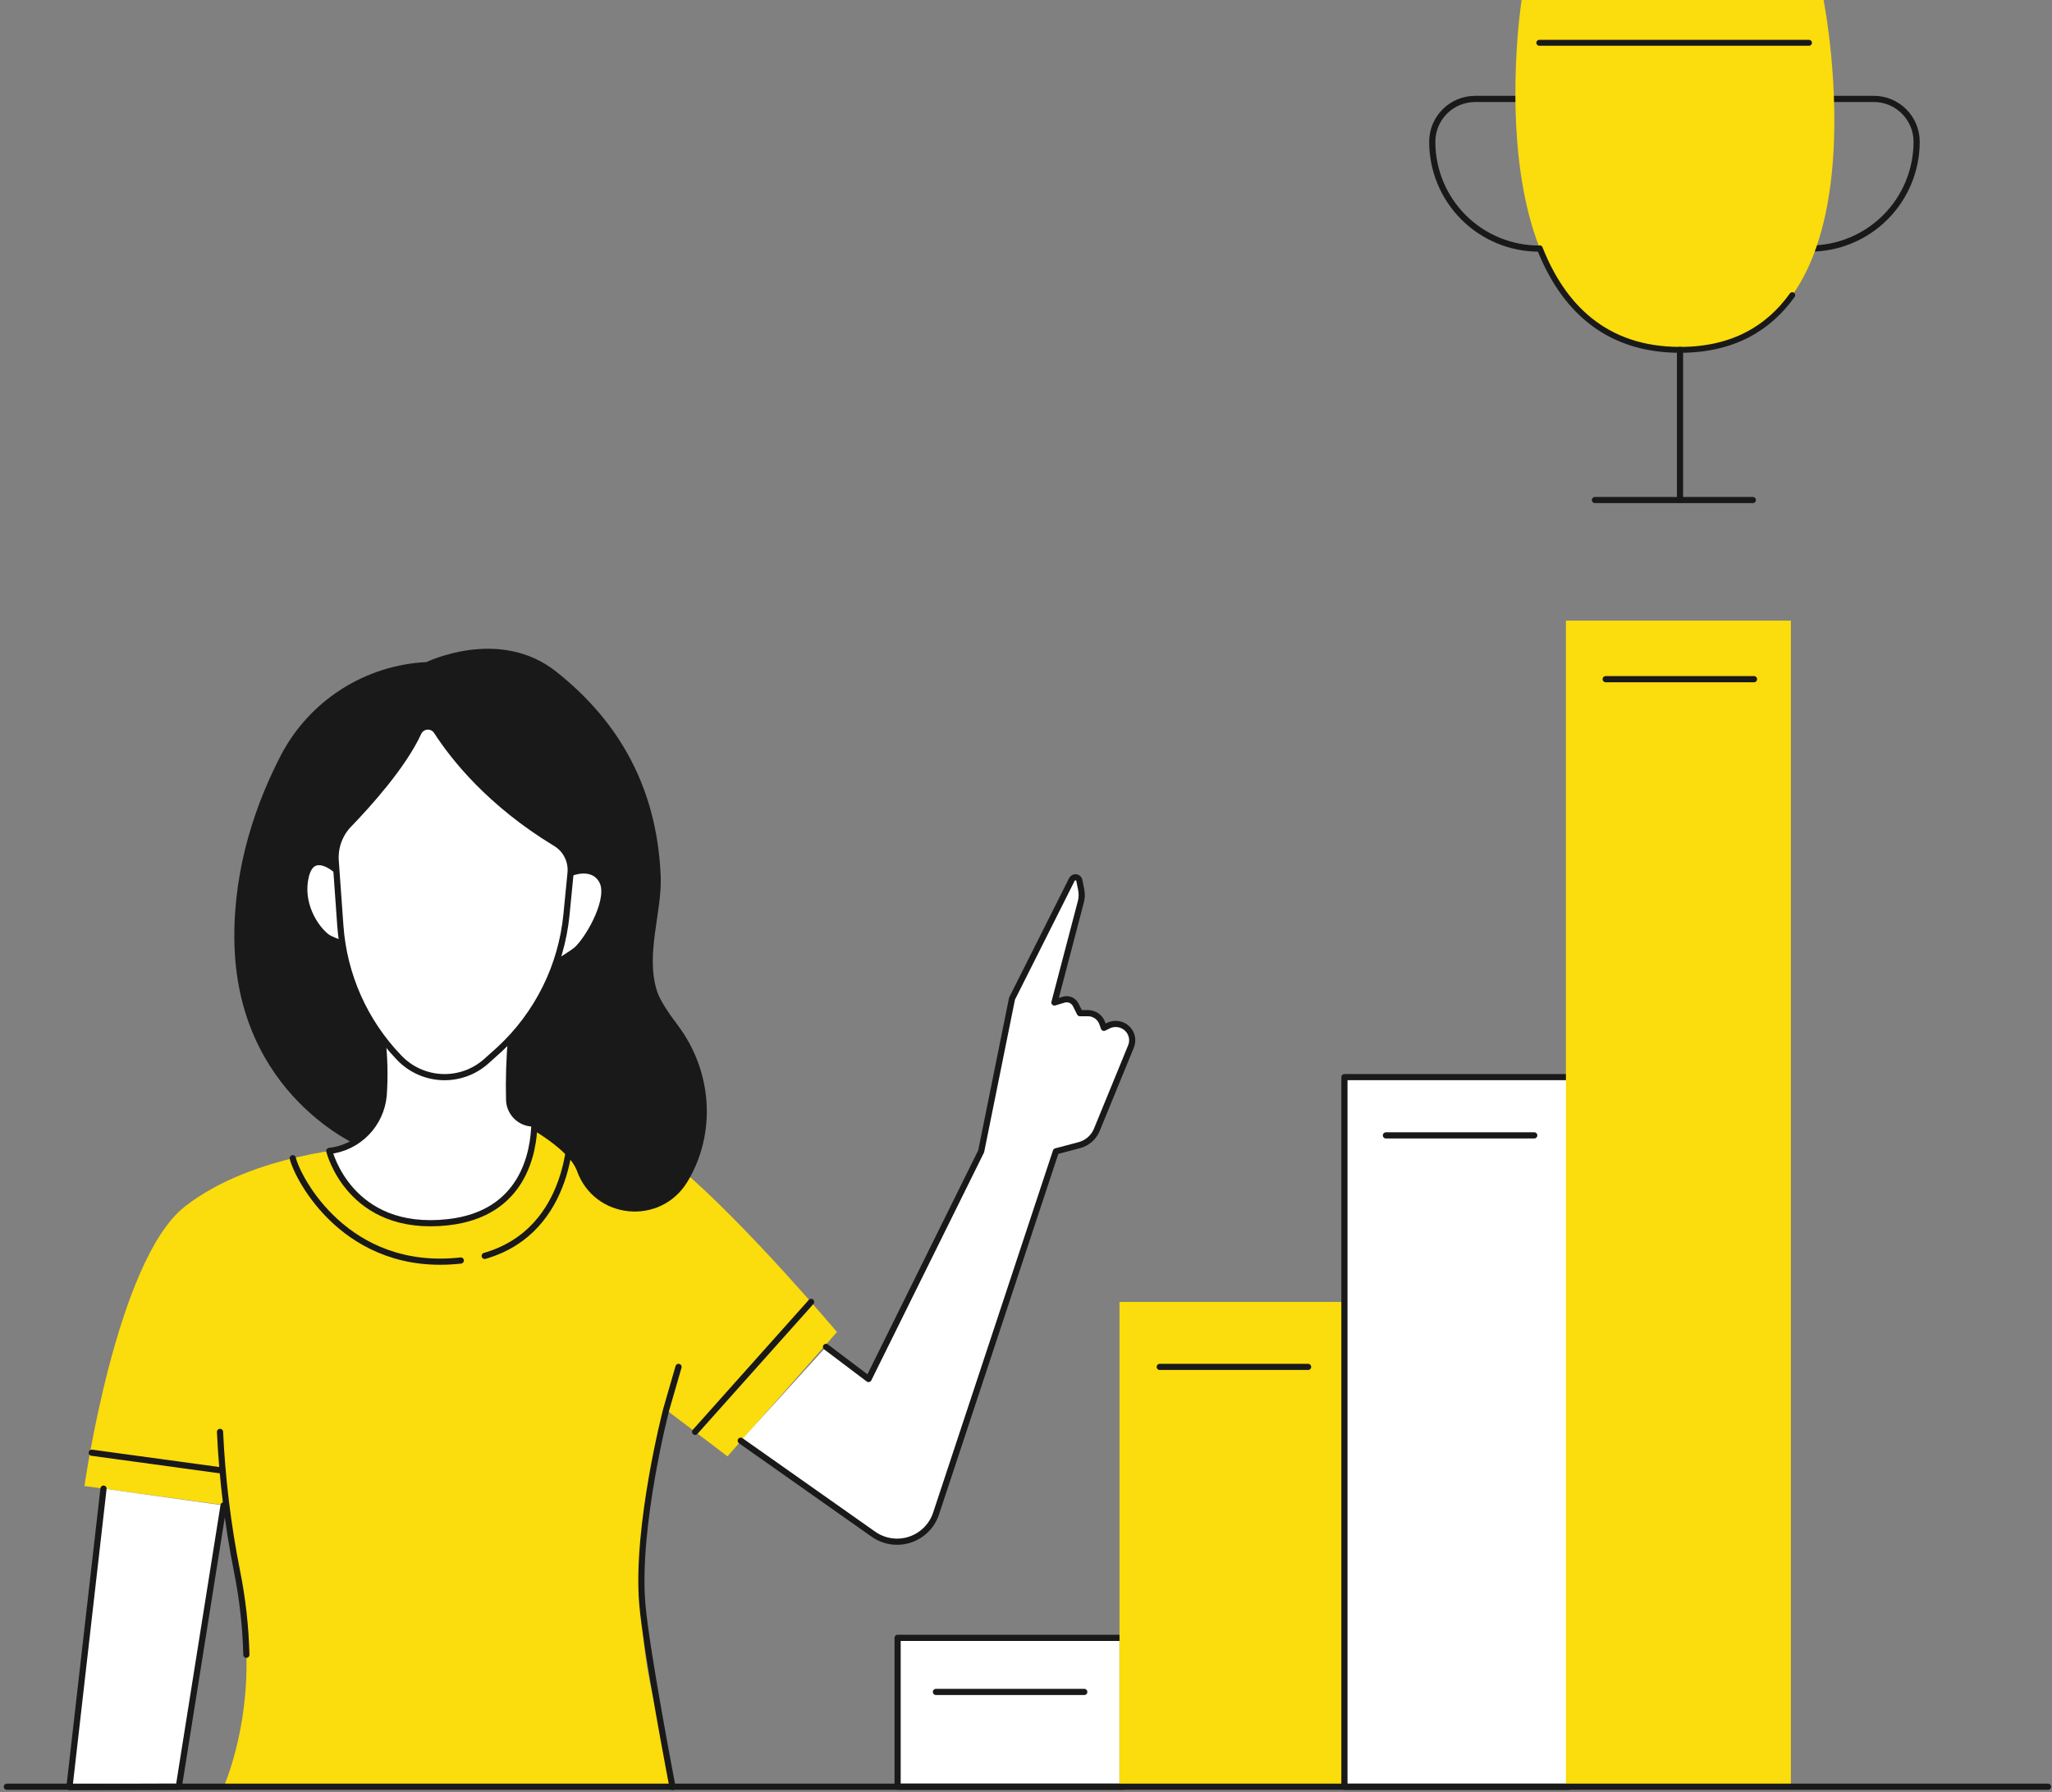 <svg width="300" height="262" viewBox="0 0 300 262" fill="none" xmlns="http://www.w3.org/2000/svg">
<rect x="0" y="0" width="300" height="262" fill="#808080" stroke="none"/>
<path d="M74.717 151.719C74.717 151.719 73.567 158.871 74.717 164.373C74.717 164.373 89.87 162.705 99.521 170.876C109.172 179.048 122.363 194.72 122.363 194.72L106.358 212.894L97.338 206.057C97.338 206.057 93.839 223.064 93.839 234.402C93.839 245.739 97.181 252.576 98.263 261.244H32.686C32.686 261.244 36.352 253.072 36.019 241.906C35.685 230.74 33.804 225.567 33.137 220.065L12.347 217.233C12.347 217.233 17.014 184.221 27.017 176.383C37.02 168.545 52.858 167.715 52.858 167.715C52.858 167.715 57.427 166.416 55.893 151.728L74.717 151.719Z" fill="#FBDC0C"/>
<path d="M84.296 171.025C82.943 167.607 75.957 164.058 75.957 164.058L52.863 167.706C52.863 167.706 34.404 160.206 34.26 137.143C34.192 126.527 37.498 117.273 41.083 110.373C43.139 106.453 46.182 103.137 49.912 100.754C53.642 98.371 57.93 97.002 62.351 96.785C62.351 96.785 72.99 91.594 81.293 98.165C89.595 104.736 96.008 114.098 96.594 128.078C96.811 133.319 94.308 139.506 96.067 144.923C96.477 146.181 97.681 148.016 99.097 149.883C103.95 156.328 104.766 165.063 100.865 172.126C100.751 172.333 100.634 172.535 100.513 172.73C96.585 179.242 86.885 178.304 84.341 171.134L84.296 171.025Z" fill="#191919"/>
<path d="M83.421 127.627C83.421 127.627 86.578 126.247 87.999 128.723C89.419 131.199 86.33 136.814 84.463 138.681C83.791 139.353 81.306 140.783 81.306 140.783L81.892 129.9L83.421 127.627Z" fill="white" stroke="#191919" stroke-width="0.902" stroke-linecap="round" stroke-linejoin="round"/>
<path d="M49.192 127.222C49.192 127.222 45.742 124.065 44.732 127.993C43.721 131.921 45.99 135.659 47.925 137.066C48.608 137.425 49.324 137.718 50.062 137.941C50.062 137.941 52.209 135.723 52.209 135.475C52.209 135.226 49.192 127.222 49.192 127.222Z" fill="white" stroke="#191919" stroke-width="0.902" stroke-linecap="round" stroke-linejoin="round"/>
<path d="M56.096 160.098C56.29 157.306 56.222 154.502 55.894 151.723H74.717C74.452 154.74 74.357 157.77 74.433 160.797C74.448 161.266 74.556 161.727 74.75 162.154C74.944 162.582 75.221 162.966 75.564 163.286C75.907 163.606 76.311 163.855 76.75 164.018C77.19 164.181 77.658 164.256 78.127 164.238C78.037 168.419 76.539 177.443 65.499 178.669C51.068 180.27 48.141 168.252 48.141 168.252C50.205 168.022 52.126 167.084 53.576 165.597C55.027 164.11 55.917 162.167 56.096 160.098Z" fill="white" stroke="#191919" stroke-width="0.902" stroke-linecap="round" stroke-linejoin="round"/>
<path d="M63.858 106.927C66.284 110.684 71.596 117.44 81.243 123.276C81.976 123.719 82.57 124.36 82.954 125.127C83.339 125.893 83.499 126.752 83.416 127.605L82.821 133.684C82.084 141.242 78.593 148.264 73.012 153.415C72.345 154.028 71.659 154.632 71.001 155.218C69.23 156.755 66.938 157.554 64.596 157.452C62.254 157.349 60.04 156.353 58.41 154.668L58.324 154.578C53.294 149.351 50.261 142.522 49.755 135.285L49.079 125.824C49.011 124.858 49.147 123.888 49.477 122.978C49.807 122.067 50.325 121.236 50.995 120.538C53.895 117.539 58.942 111.929 61.165 107.112C61.278 106.859 61.458 106.642 61.686 106.483C61.913 106.325 62.179 106.231 62.456 106.212C62.732 106.193 63.009 106.249 63.256 106.375C63.503 106.501 63.711 106.692 63.858 106.927Z" fill="white" stroke="#191919" stroke-width="0.902" stroke-linecap="round" stroke-linejoin="round"/>
<path d="M15.134 217.612L10.155 261.239L26.142 261.19L32.686 220.06" fill="white"/>
<path d="M15.134 217.612L10.155 261.239L26.142 261.19L32.686 220.06" stroke="#191919" stroke-width="0.902" stroke-linecap="round" stroke-linejoin="round"/>
<path d="M67.366 184.266C50.657 186.133 43.491 172.234 42.806 169.312" stroke="#191919" stroke-width="0.902" stroke-miterlimit="10" stroke-linecap="round"/>
<path d="M83.444 164.554C83.444 164.554 83.985 179.81 70.861 183.59" stroke="#191919" stroke-width="0.902" stroke-miterlimit="10" stroke-linecap="round"/>
<path d="M118.584 190.318L101.623 209.314" stroke="#191919" stroke-width="0.902" stroke-miterlimit="10" stroke-linecap="round"/>
<path d="M32.167 214.924L13.411 212.362" stroke="#191919" stroke-width="0.902" stroke-miterlimit="10" stroke-linecap="round"/>
<path d="M36.019 241.901C35.915 237.78 35.454 233.676 34.639 229.635C33.31 222.932 32.483 216.139 32.167 209.314" stroke="#191919" stroke-width="0.902" stroke-linecap="round" stroke-linejoin="round"/>
<path d="M99.201 199.816L97.397 206.053C97.397 206.053 92.973 223.096 93.898 234.397C94.452 241.162 98.322 261.239 98.322 261.239" stroke="#191919" stroke-width="0.902" stroke-miterlimit="10" stroke-linecap="round"/>
<path d="M108.297 210.608L127.69 224.273C128.456 224.813 129.339 225.166 130.266 225.305C131.194 225.443 132.141 225.362 133.032 225.068C133.923 224.774 134.732 224.276 135.396 223.613C136.059 222.95 136.559 222.141 136.853 221.251L154.374 168.306L157.788 167.404C158.362 167.254 158.893 166.972 159.34 166.58C159.786 166.189 160.135 165.699 160.359 165.149L165.351 152.973C165.555 152.477 165.585 151.927 165.437 151.412C165.288 150.897 164.971 150.447 164.535 150.136C164.173 149.878 163.749 149.723 163.306 149.688C162.864 149.653 162.42 149.739 162.023 149.937L161.391 150.253L161.139 149.559C160.984 149.134 160.703 148.766 160.333 148.506C159.962 148.247 159.521 148.107 159.069 148.106H157.878L157.269 146.889C157.113 146.575 156.85 146.328 156.528 146.19C156.206 146.052 155.845 146.033 155.511 146.136L154.158 146.546L158.018 131.835C158.171 131.256 158.189 130.65 158.072 130.063L157.801 128.71C157.778 128.591 157.718 128.482 157.63 128.398C157.542 128.315 157.429 128.261 157.309 128.245C157.189 128.228 157.066 128.25 156.959 128.307C156.851 128.363 156.764 128.452 156.71 128.561L147.957 145.982L143.447 168.301L126.981 201.588L120.762 196.894" fill="white"/>
<path d="M108.297 210.608L127.69 224.273C128.456 224.813 129.339 225.166 130.266 225.305C131.194 225.443 132.141 225.362 133.032 225.068C133.923 224.774 134.732 224.276 135.396 223.613C136.059 222.95 136.559 222.141 136.853 221.251L154.374 168.306L157.788 167.404C158.362 167.254 158.893 166.972 159.34 166.58C159.786 166.189 160.135 165.699 160.359 165.149L165.351 152.973C165.555 152.477 165.585 151.927 165.437 151.412C165.288 150.897 164.971 150.447 164.535 150.136C164.173 149.878 163.749 149.723 163.306 149.688C162.864 149.653 162.42 149.739 162.023 149.937L161.391 150.253L161.139 149.559C160.984 149.134 160.703 148.766 160.333 148.506C159.962 148.247 159.521 148.107 159.069 148.106H157.878L157.269 146.889C157.113 146.575 156.85 146.328 156.528 146.19C156.206 146.052 155.845 146.033 155.511 146.136L154.158 146.546L158.018 131.835C158.171 131.256 158.189 130.65 158.072 130.063L157.801 128.71C157.778 128.591 157.718 128.482 157.63 128.398C157.542 128.315 157.429 128.261 157.309 128.245C157.189 128.228 157.066 128.25 156.959 128.307C156.851 128.363 156.764 128.452 156.71 128.561L147.957 145.982L143.447 168.301L126.981 201.588L120.762 196.894" stroke="#191919" stroke-width="0.902" stroke-linecap="round" stroke-linejoin="round"/>
<path d="M164.12 239.426H131.229V261.19H164.12V239.426Z" fill="white" stroke="#191919" stroke-width="0.902" stroke-linecap="round" stroke-linejoin="round"/>
<path d="M197.131 190.318H163.668V261.19H197.131V190.318Z" fill="#FBDC0C"/>
<path d="M229.444 157.455H196.554V261.194H229.444V157.455Z" fill="white" stroke="#191919" stroke-width="0.902" stroke-linecap="round" stroke-linejoin="round"/>
<path d="M261.825 90.724H228.935V261.573H261.825V90.724Z" fill="#FBDC0C"/>
<path d="M215.658 14.463H227.929V36.34H225.007C220.869 36.34 216.9 34.698 213.973 31.773C211.045 28.849 209.398 24.883 209.394 20.745C209.391 19.921 209.551 19.105 209.865 18.342C210.179 17.58 210.64 16.888 211.222 16.304C211.804 15.72 212.495 15.257 213.256 14.941C214.018 14.626 214.834 14.463 215.658 14.463Z" stroke="#191919" stroke-width="0.902" stroke-linecap="round" stroke-linejoin="round"/>
<path d="M264.589 36.336H261.667V14.459L273.947 14.459C275.608 14.459 277.201 15.118 278.376 16.293C279.551 17.468 280.211 19.061 280.211 20.723C280.211 24.863 278.566 28.835 275.638 31.763C272.71 34.691 268.739 36.336 264.598 36.336H264.589Z" stroke="#191919" stroke-width="0.902" stroke-linecap="round" stroke-linejoin="round"/>
<path d="M222.458 0C222.458 0 214.494 51.141 245.616 51.141C276.738 51.141 266.605 0 266.605 0H222.458Z" fill="#FBDC0C"/>
<path d="M245.616 51.141V73.095" stroke="#191919" stroke-width="0.902" stroke-linecap="round" stroke-linejoin="round"/>
<path d="M233.178 73.095H256.259" stroke="#191919" stroke-width="0.902" stroke-linecap="round" stroke-linejoin="round"/>
<path d="M225.047 6.255H264.472" stroke="#191919" stroke-width="0.861" stroke-linecap="round" stroke-linejoin="round"/>
<path d="M225.11 36.299C228.403 44.647 234.545 51.141 245.616 51.141C253.396 51.141 258.6 47.944 262.028 43.15" stroke="#191919" stroke-width="0.861" stroke-linecap="round" stroke-linejoin="round"/>
<path d="M299.423 261.19H1" stroke="#191919" stroke-width="0.902" stroke-linecap="round" stroke-linejoin="round"/>
<path d="M234.748 99.283H256.435" stroke="#191919" stroke-width="0.902" stroke-linecap="round" stroke-linejoin="round"/>
<path d="M202.62 165.974H224.307" stroke="#191919" stroke-width="0.902" stroke-linecap="round" stroke-linejoin="round"/>
<path d="M169.554 199.816H191.241" stroke="#191919" stroke-width="0.902" stroke-linecap="round" stroke-linejoin="round"/>
<path d="M136.831 247.331H158.518" stroke="#191919" stroke-width="0.902" stroke-linecap="round" stroke-linejoin="round"/>
</svg>
